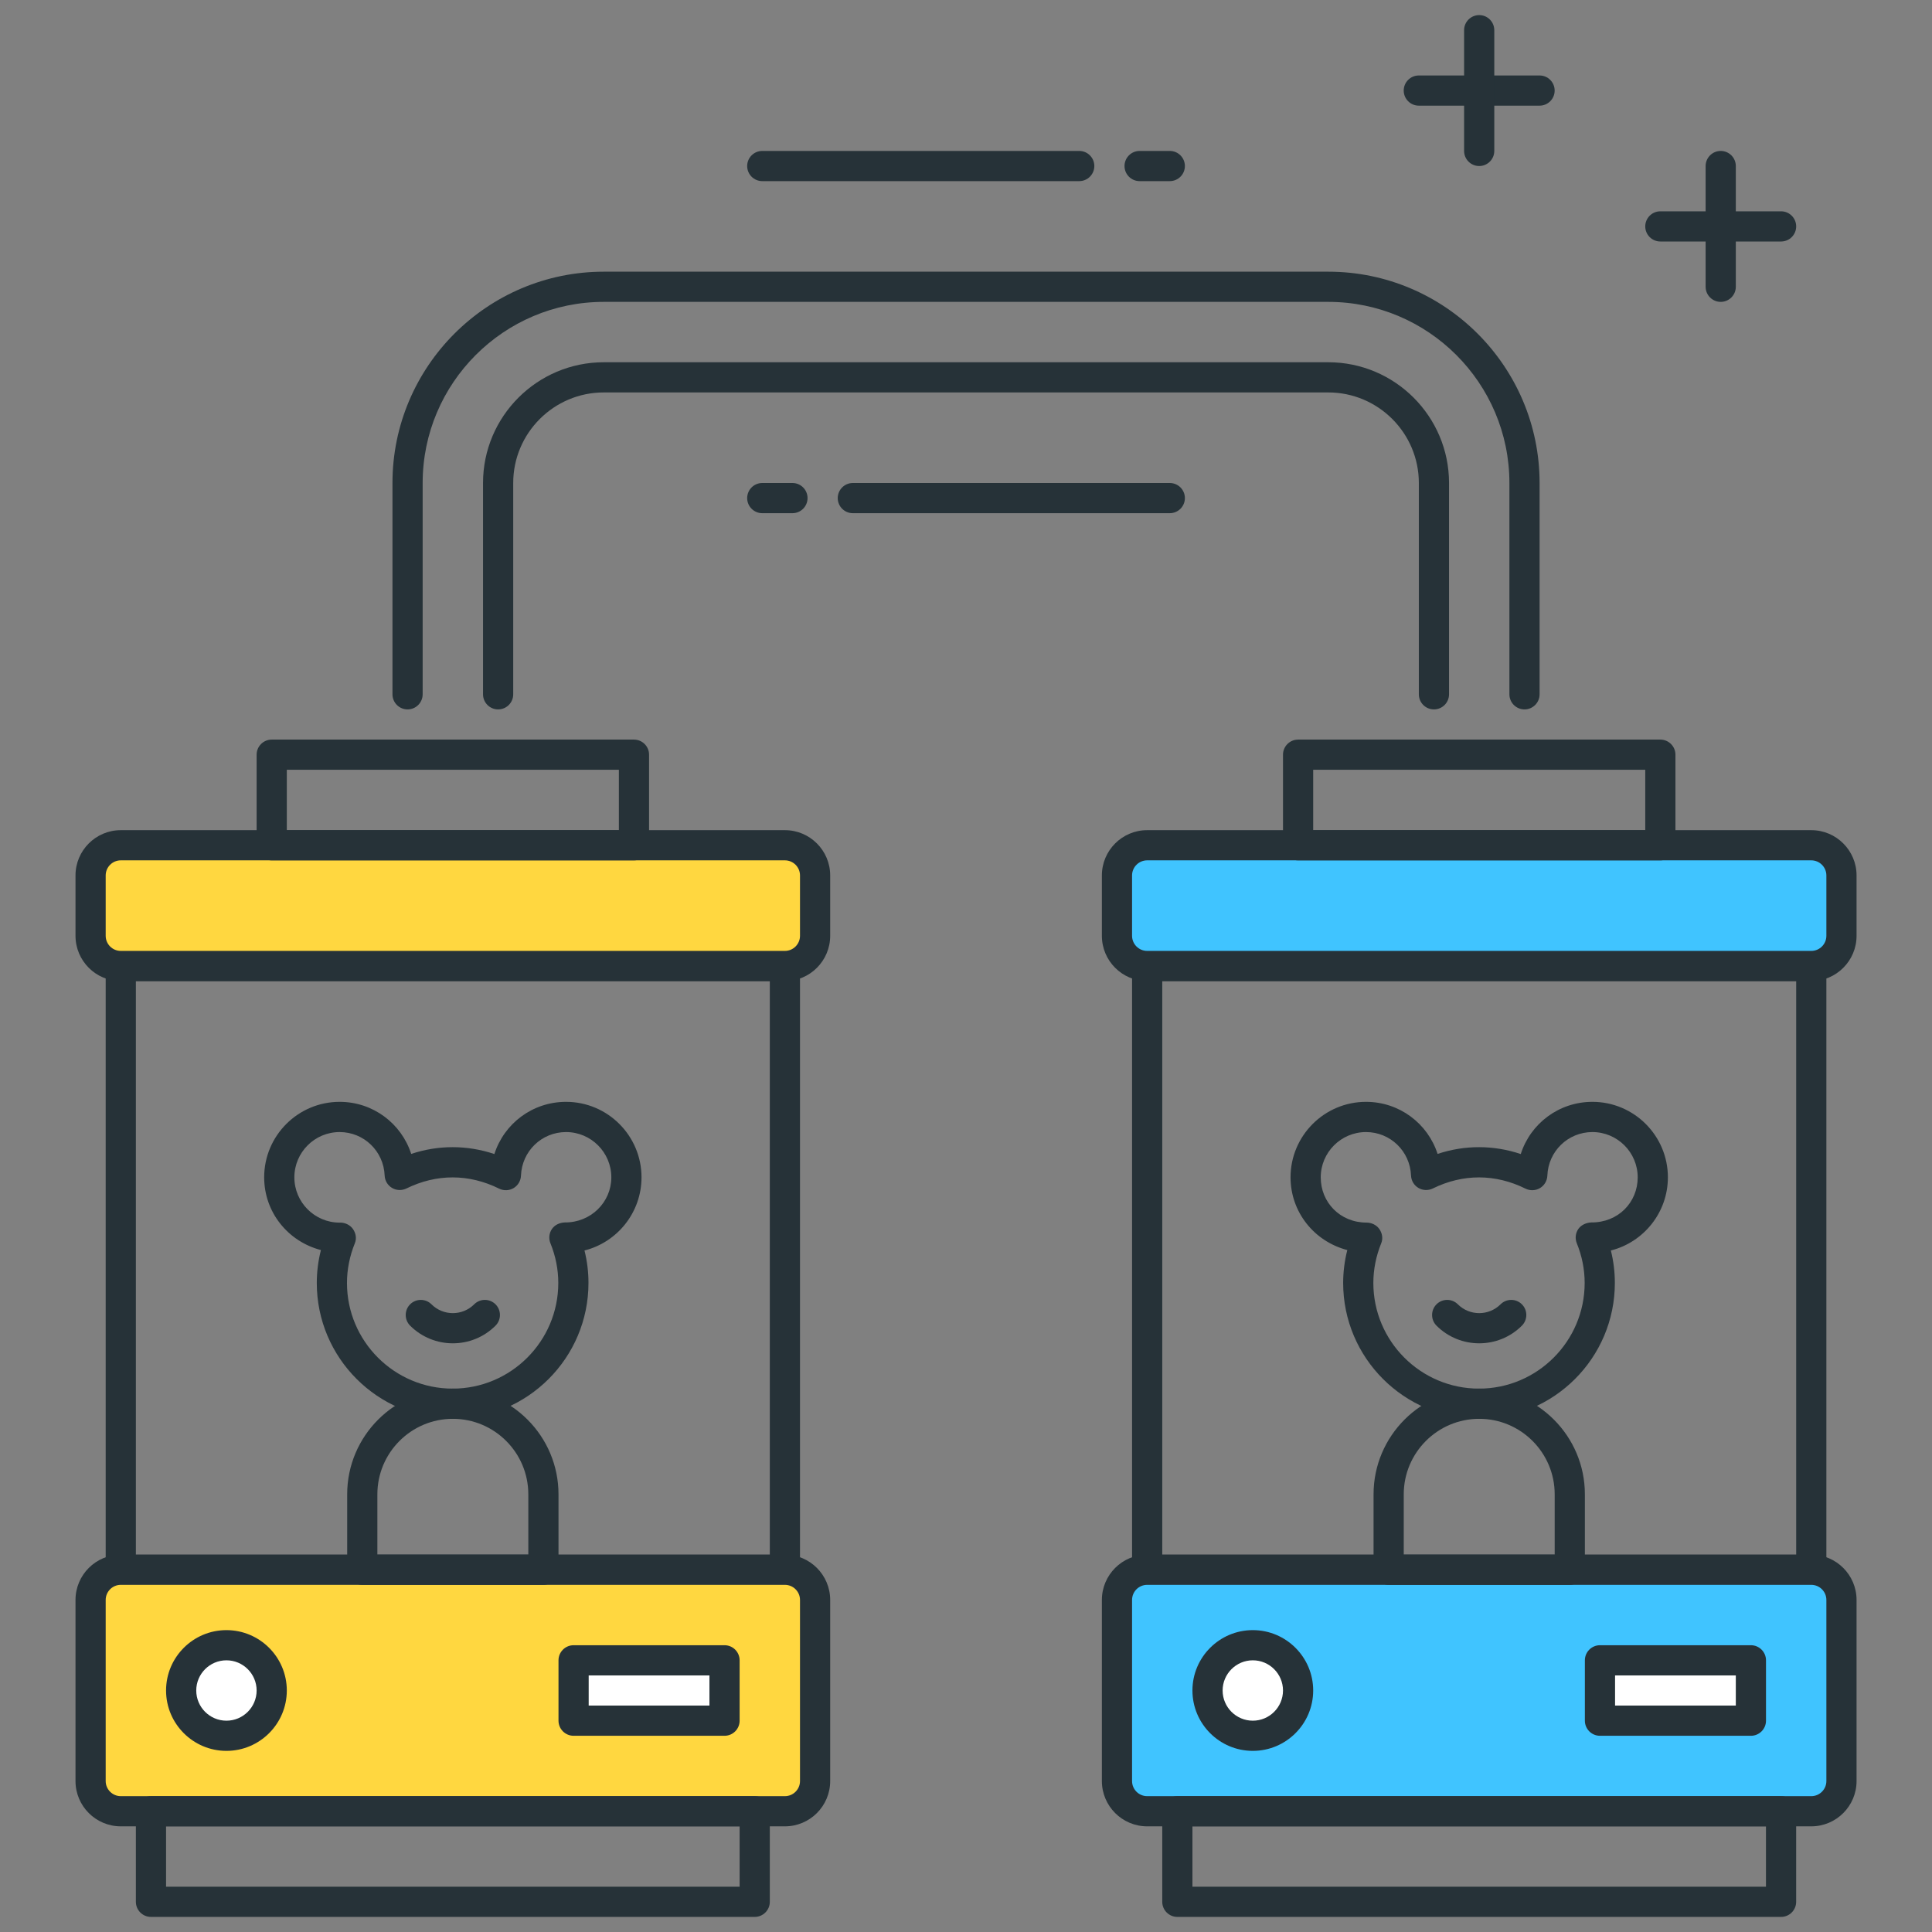 <?xml version="1.0" encoding="utf-8"?>
<!-- Generator: Adobe Illustrator 22.0.0, SVG Export Plug-In . SVG Version: 6.00 Build 0)  -->
<svg version="1.1" id="Icon_Set" xmlns="http://www.w3.org/2000/svg" xmlns:xlink="http://www.w3.org/1999/xlink" x="0px" y="0px"
	 viewBox="0 0 64 64" style="enable-background:new 0 0 64 64;" xml:space="preserve">
<rect x="0" y="0" width="64" height="64" fill="#808080" stroke="none"/>
<style type="text/css">
	.st0{fill:#263238;}
	.st1{fill:#FFD740;}
	.st2{fill:#4FC3F7;}
	.st3{fill:#40C4FF;}
	.st4{fill:#FF5252;}
	.st5{fill:#FFFFFF;}
	.st6{fill:#212A41;}
	.st7{fill:#37474F;}
	.st8{fill:#4DB6AC;}
</style>
<g>
	<g>
		<path class="st0" d="M26.001,52.5h-22c-0.276,0-0.5-0.224-0.5-0.5V32c0-0.276,0.224-0.5,0.5-0.5h22c0.276,0,0.5,0.224,0.5,0.5v20
			C26.501,52.276,26.277,52.5,26.001,52.5z M4.501,51.5h21v-19h-21V51.5z"/>
	</g>
	<g>
		<path class="st1" d="M26,60H4c-0.552,0-1-0.448-1-1v-6c0-0.552,0.448-1,1-1h22c0.552,0,1,0.448,1,1v6C27,59.552,26.553,60,26,60z"
			/>
		<path class="st0" d="M26.001,60.5h-22c-0.827,0-1.5-0.673-1.5-1.5v-6c0-0.827,0.673-1.5,1.5-1.5h22c0.827,0,1.5,0.673,1.5,1.5v6
			C27.501,59.827,26.828,60.5,26.001,60.5z M4.001,52.5c-0.275,0-0.5,0.224-0.5,0.5v6c0,0.276,0.225,0.5,0.5,0.5h22
			c0.275,0,0.5-0.224,0.5-0.5v-6c0-0.276-0.225-0.5-0.5-0.5H4.001z"/>
	</g>
	<g>
		<path class="st1" d="M26,32H4c-0.552,0-1-0.448-1-1v-2c0-0.552,0.448-1,1-1h22c0.552,0,1,0.448,1,1v2C27,31.552,26.553,32,26,32z"
			/>
		<path class="st0" d="M26.001,32.5h-22c-0.827,0-1.5-0.673-1.5-1.5v-2c0-0.827,0.673-1.5,1.5-1.5h22c0.827,0,1.5,0.673,1.5,1.5v2
			C27.501,31.827,26.828,32.5,26.001,32.5z M4.001,28.5c-0.275,0-0.5,0.224-0.5,0.5v2c0,0.276,0.225,0.5,0.5,0.5h22
			c0.275,0,0.5-0.224,0.5-0.5v-2c0-0.276-0.225-0.5-0.5-0.5H4.001z"/>
	</g>
	<g>
		<path class="st0" d="M21.001,28.5h-12c-0.276,0-0.5-0.224-0.5-0.5v-3c0-0.276,0.224-0.5,0.5-0.5h12c0.276,0,0.5,0.224,0.5,0.5v3
			C21.501,28.276,21.277,28.5,21.001,28.5z M9.501,27.5h11v-2h-11V27.5z"/>
	</g>
	<g>
		<path class="st0" d="M60.001,52.5h-22c-0.276,0-0.5-0.224-0.5-0.5V32c0-0.276,0.224-0.5,0.5-0.5h22c0.276,0,0.5,0.224,0.5,0.5v20
			C60.501,52.276,60.277,52.5,60.001,52.5z M38.501,51.5h21v-19h-21V51.5z"/>
	</g>
	<g>
		<path class="st3" d="M60,60H38c-0.552,0-1-0.448-1-1v-6c0-0.552,0.448-1,1-1h22c0.552,0,1,0.448,1,1v6C61,59.552,60.553,60,60,60z
			"/>
		<path class="st0" d="M60.001,60.5h-22c-0.827,0-1.5-0.673-1.5-1.5v-6c0-0.827,0.673-1.5,1.5-1.5h22c0.827,0,1.5,0.673,1.5,1.5v6
			C61.501,59.827,60.828,60.5,60.001,60.5z M38.001,52.5c-0.275,0-0.5,0.224-0.5,0.5v6c0,0.276,0.225,0.5,0.5,0.5h22
			c0.275,0,0.5-0.224,0.5-0.5v-6c0-0.276-0.225-0.5-0.5-0.5H38.001z"/>
	</g>
	<g>
		<path class="st3" d="M60,32H38c-0.552,0-1-0.448-1-1v-2c0-0.552,0.448-1,1-1h22c0.552,0,1,0.448,1,1v2C61,31.552,60.553,32,60,32z
			"/>
		<path class="st0" d="M60.001,32.5h-22c-0.827,0-1.5-0.673-1.5-1.5v-2c0-0.827,0.673-1.5,1.5-1.5h22c0.827,0,1.5,0.673,1.5,1.5v2
			C61.501,31.827,60.828,32.5,60.001,32.5z M38.001,28.5c-0.275,0-0.5,0.224-0.5,0.5v2c0,0.276,0.225,0.5,0.5,0.5h22
			c0.275,0,0.5-0.224,0.5-0.5v-2c0-0.276-0.225-0.5-0.5-0.5H38.001z"/>
	</g>
	<g>
		<path class="st0" d="M55.001,28.5h-12c-0.276,0-0.5-0.224-0.5-0.5v-3c0-0.276,0.224-0.5,0.5-0.5h12c0.276,0,0.5,0.224,0.5,0.5v3
			C55.501,28.276,55.277,28.5,55.001,28.5z M43.501,27.5h11v-2h-11V27.5z"/>
	</g>
	<g>
		<path class="st0" d="M25.001,63.5h-20c-0.276,0-0.5-0.224-0.5-0.5v-3c0-0.276,0.224-0.5,0.5-0.5h20c0.276,0,0.5,0.224,0.5,0.5v3
			C25.501,63.276,25.277,63.5,25.001,63.5z M5.501,62.5h19v-2h-19V62.5z"/>
	</g>
	<g>
		<path class="st0" d="M59,63.5H39.001c-0.276,0-0.5-0.224-0.5-0.5v-3c0-0.276,0.224-0.5,0.5-0.5H59c0.276,0,0.5,0.224,0.5,0.5v3
			C59.5,63.276,59.276,63.5,59,63.5z M39.501,62.5H58.5v-2H39.501V62.5z"/>
	</g>
	<g>
		<path class="st0" d="M50.501,23.5c-0.276,0-0.5-0.224-0.5-0.5v-7c0-3.309-2.691-6-6-6h-24c-3.309,0-6,2.691-6,6v7
			c0,0.276-0.224,0.5-0.5,0.5s-0.5-0.224-0.5-0.5v-7c0-3.86,3.141-7,7-7h24c3.859,0,7,3.14,7,7v7
			C51.001,23.276,50.777,23.5,50.501,23.5z"/>
	</g>
	<g>
		<path class="st0" d="M47.501,23.5c-0.276,0-0.5-0.224-0.5-0.5v-7c0-1.654-1.346-3-3-3h-24c-1.654,0-3,1.346-3,3v7
			c0,0.276-0.224,0.5-0.5,0.5s-0.5-0.224-0.5-0.5v-7c0-2.206,1.794-4,4-4h24c2.206,0,4,1.794,4,4v7
			C48.001,23.276,47.777,23.5,47.501,23.5z"/>
	</g>
	<g>
		<path class="st0" d="M14.994,47c-2.481,0-4.5-2.019-4.5-4.5c0-0.367,0.046-0.731,0.137-1.09c-1.097-0.286-1.88-1.258-1.88-2.41
			c0-1.378,1.121-2.5,2.5-2.5c1.107,0,2.046,0.718,2.371,1.725c0.902-0.3,1.853-0.298,2.755,0.004
			C16.7,37.219,17.64,36.5,18.751,36.5c1.379,0,2.5,1.122,2.5,2.5c0,1.168-0.805,2.151-1.889,2.424
			c0.088,0.353,0.132,0.712,0.132,1.076C19.494,44.981,17.476,47,14.994,47z M11.27,40.5c0.163,0,0.327,0.078,0.421,0.211
			c0.097,0.139,0.129,0.315,0.064,0.473c-0.173,0.427-0.261,0.87-0.261,1.316c0,1.93,1.57,3.5,3.5,3.5s3.5-1.57,3.5-3.5
			c0-0.449-0.088-0.892-0.261-1.317c-0.063-0.156-0.044-0.334,0.052-0.473c0.096-0.138,0.255-0.208,0.424-0.215
			c0.861,0.008,1.542-0.667,1.542-1.494c0-0.827-0.673-1.5-1.5-1.5c-0.808,0-1.463,0.635-1.493,1.445
			c-0.007,0.169-0.099,0.324-0.244,0.411c-0.147,0.087-0.326,0.093-0.478,0.019c-1.001-0.496-2.074-0.497-3.073-0.006
			c-0.154,0.074-0.332,0.067-0.477-0.019c-0.146-0.086-0.237-0.241-0.244-0.41c-0.032-0.808-0.688-1.44-1.491-1.44
			c-0.827,0-1.5,0.673-1.5,1.5s0.673,1.5,1.5,1.5C11.257,40.5,11.264,40.5,11.27,40.5z"/>
	</g>
	<g>
		<path class="st0" d="M18.001,52.5h-6c-0.276,0-0.5-0.224-0.5-0.5v-2.5c0-1.93,1.569-3.5,3.499-3.5c1.931,0,3.501,1.57,3.501,3.5
			V52C18.501,52.276,18.277,52.5,18.001,52.5z M12.501,51.5h5v-2c0-1.378-1.121-2.5-2.5-2.5s-2.5,1.122-2.5,2.5V51.5z"/>
	</g>
	<g>
		<path class="st0" d="M15.001,44.499c-0.513,0-1.025-0.195-1.415-0.585c-0.195-0.195-0.195-0.512,0-0.707s0.512-0.195,0.707,0
			c0.392,0.39,1.025,0.389,1.415,0c0.195-0.195,0.512-0.195,0.707,0s0.195,0.512,0,0.707C16.025,44.304,15.513,44.499,15.001,44.499
			z"/>
	</g>
	<g>
		<path class="st0" d="M48.994,47c-2.481,0-4.5-2.019-4.5-4.5c0-0.367,0.046-0.731,0.137-1.09c-1.097-0.286-1.88-1.258-1.88-2.41
			c0-1.378,1.121-2.5,2.5-2.5c1.107,0,2.046,0.718,2.371,1.725c0.902-0.3,1.853-0.298,2.755,0.004
			C50.7,37.219,51.64,36.5,52.751,36.5c1.379,0,2.5,1.122,2.5,2.5c0,1.168-0.805,2.151-1.889,2.424
			c0.088,0.353,0.132,0.712,0.132,1.076C53.494,44.981,51.476,47,48.994,47z M45.27,40.5c0.163,0,0.327,0.078,0.421,0.211
			c0.097,0.139,0.129,0.315,0.064,0.473c-0.173,0.427-0.261,0.87-0.261,1.316c0,1.93,1.57,3.5,3.5,3.5s3.5-1.57,3.5-3.5
			c0-0.449-0.088-0.892-0.261-1.317c-0.063-0.156-0.044-0.334,0.052-0.473c0.096-0.138,0.269-0.208,0.424-0.215
			c0.898,0.008,1.542-0.667,1.542-1.494c0-0.827-0.673-1.5-1.5-1.5c-0.808,0-1.463,0.635-1.493,1.445
			c-0.007,0.169-0.099,0.324-0.244,0.411c-0.147,0.087-0.326,0.093-0.478,0.019c-1.001-0.496-2.074-0.497-3.073-0.006
			c-0.153,0.074-0.331,0.067-0.477-0.019s-0.237-0.241-0.244-0.41c-0.032-0.808-0.688-1.44-1.491-1.44c-0.827,0-1.5,0.673-1.5,1.5
			C43.751,39.833,44.394,40.5,45.27,40.5z"/>
	</g>
	<g>
		<path class="st0" d="M52.001,52.5h-6c-0.276,0-0.5-0.224-0.5-0.5v-2.5c0-1.93,1.569-3.5,3.499-3.5c1.931,0,3.501,1.57,3.501,3.5
			V52C52.501,52.276,52.277,52.5,52.001,52.5z M46.501,51.5h5v-2c0-1.378-1.121-2.5-2.5-2.5s-2.5,1.122-2.5,2.5V51.5z"/>
	</g>
	<g>
		<path class="st0" d="M49.001,44.499c-0.513,0-1.025-0.195-1.415-0.585c-0.195-0.195-0.195-0.512,0-0.707s0.512-0.195,0.707,0
			c0.391,0.39,1.024,0.389,1.415,0c0.195-0.195,0.512-0.195,0.707,0s0.195,0.512,0,0.707C50.025,44.304,49.513,44.499,49.001,44.499
			z"/>
	</g>
	<g>
		<circle class="st5" cx="7.5" cy="56" r="1.5"/>
		<path class="st0" d="M7.501,58c-1.103,0-2-0.897-2-2s0.897-2,2-2s2,0.897,2,2S8.604,58,7.501,58z M7.501,55c-0.552,0-1,0.449-1,1
			s0.448,1,1,1s1-0.449,1-1S8.053,55,7.501,55z"/>
	</g>
	<g>
		<rect x="19" y="55" class="st5" width="5" height="2"/>
		<path class="st0" d="M24.001,57.5h-5c-0.276,0-0.5-0.224-0.5-0.5v-2c0-0.276,0.224-0.5,0.5-0.5h5c0.276,0,0.5,0.224,0.5,0.5v2
			C24.501,57.276,24.277,57.5,24.001,57.5z M19.501,56.5h4v-1h-4V56.5z"/>
	</g>
	<g>
		<circle class="st5" cx="41.5" cy="56" r="1.5"/>
		<path class="st0" d="M41.501,58c-1.103,0-2-0.897-2-2s0.897-2,2-2s2,0.897,2,2S42.604,58,41.501,58z M41.501,55
			c-0.552,0-1,0.449-1,1s0.448,1,1,1s1-0.449,1-1S42.053,55,41.501,55z"/>
	</g>
	<g>
		<rect x="53" y="55" class="st5" width="5" height="2"/>
		<path class="st0" d="M58.001,57.5h-5c-0.276,0-0.5-0.224-0.5-0.5v-2c0-0.276,0.224-0.5,0.5-0.5h5c0.276,0,0.5,0.224,0.5,0.5v2
			C58.501,57.276,58.277,57.5,58.001,57.5z M53.501,56.5h4v-1h-4V56.5z"/>
	</g>
	<g>
		<path class="st0" d="M59.001,8h-4c-0.276,0-0.5-0.224-0.5-0.5s0.224-0.5,0.5-0.5h4c0.276,0,0.5,0.224,0.5,0.5S59.277,8,59.001,8z"
			/>
	</g>
	<g>
		<path class="st0" d="M51,3.5h-4c-0.276,0-0.5-0.224-0.5-0.5s0.224-0.5,0.5-0.5h4c0.276,0,0.5,0.224,0.5,0.5S51.276,3.5,51,3.5z"/>
	</g>
	<g>
		<path class="st0" d="M49,5.5c-0.276,0-0.5-0.224-0.5-0.5V1c0-0.276,0.224-0.5,0.5-0.5s0.5,0.224,0.5,0.5v4
			C49.5,5.276,49.276,5.5,49,5.5z"/>
	</g>
	<g>
		<path class="st0" d="M57.001,10c-0.276,0-0.5-0.224-0.5-0.5v-4c0-0.276,0.224-0.5,0.5-0.5s0.5,0.224,0.5,0.5v4
			C57.501,9.776,57.277,10,57.001,10z"/>
	</g>
	<g>
		<path class="st0" d="M26.251,17h-1c-0.276,0-0.5-0.224-0.5-0.5s0.224-0.5,0.5-0.5h1c0.276,0,0.5,0.224,0.5,0.5
			S26.527,17,26.251,17z"/>
	</g>
	<g>
		<path class="st0" d="M38.751,17h-10.5c-0.276,0-0.5-0.224-0.5-0.5s0.224-0.5,0.5-0.5h10.5c0.276,0,0.5,0.224,0.5,0.5
			S39.027,17,38.751,17z"/>
	</g>
	<g>
		<path class="st0" d="M38.751,6h-1c-0.276,0-0.5-0.224-0.5-0.5s0.224-0.5,0.5-0.5h1c0.276,0,0.5,0.224,0.5,0.5S39.027,6,38.751,6z"
			/>
	</g>
	<g>
		<path class="st0" d="M35.751,6h-10.5c-0.276,0-0.5-0.224-0.5-0.5s0.224-0.5,0.5-0.5h10.5c0.276,0,0.5,0.224,0.5,0.5
			S36.027,6,35.751,6z"/>
	</g>
</g>
</svg>

